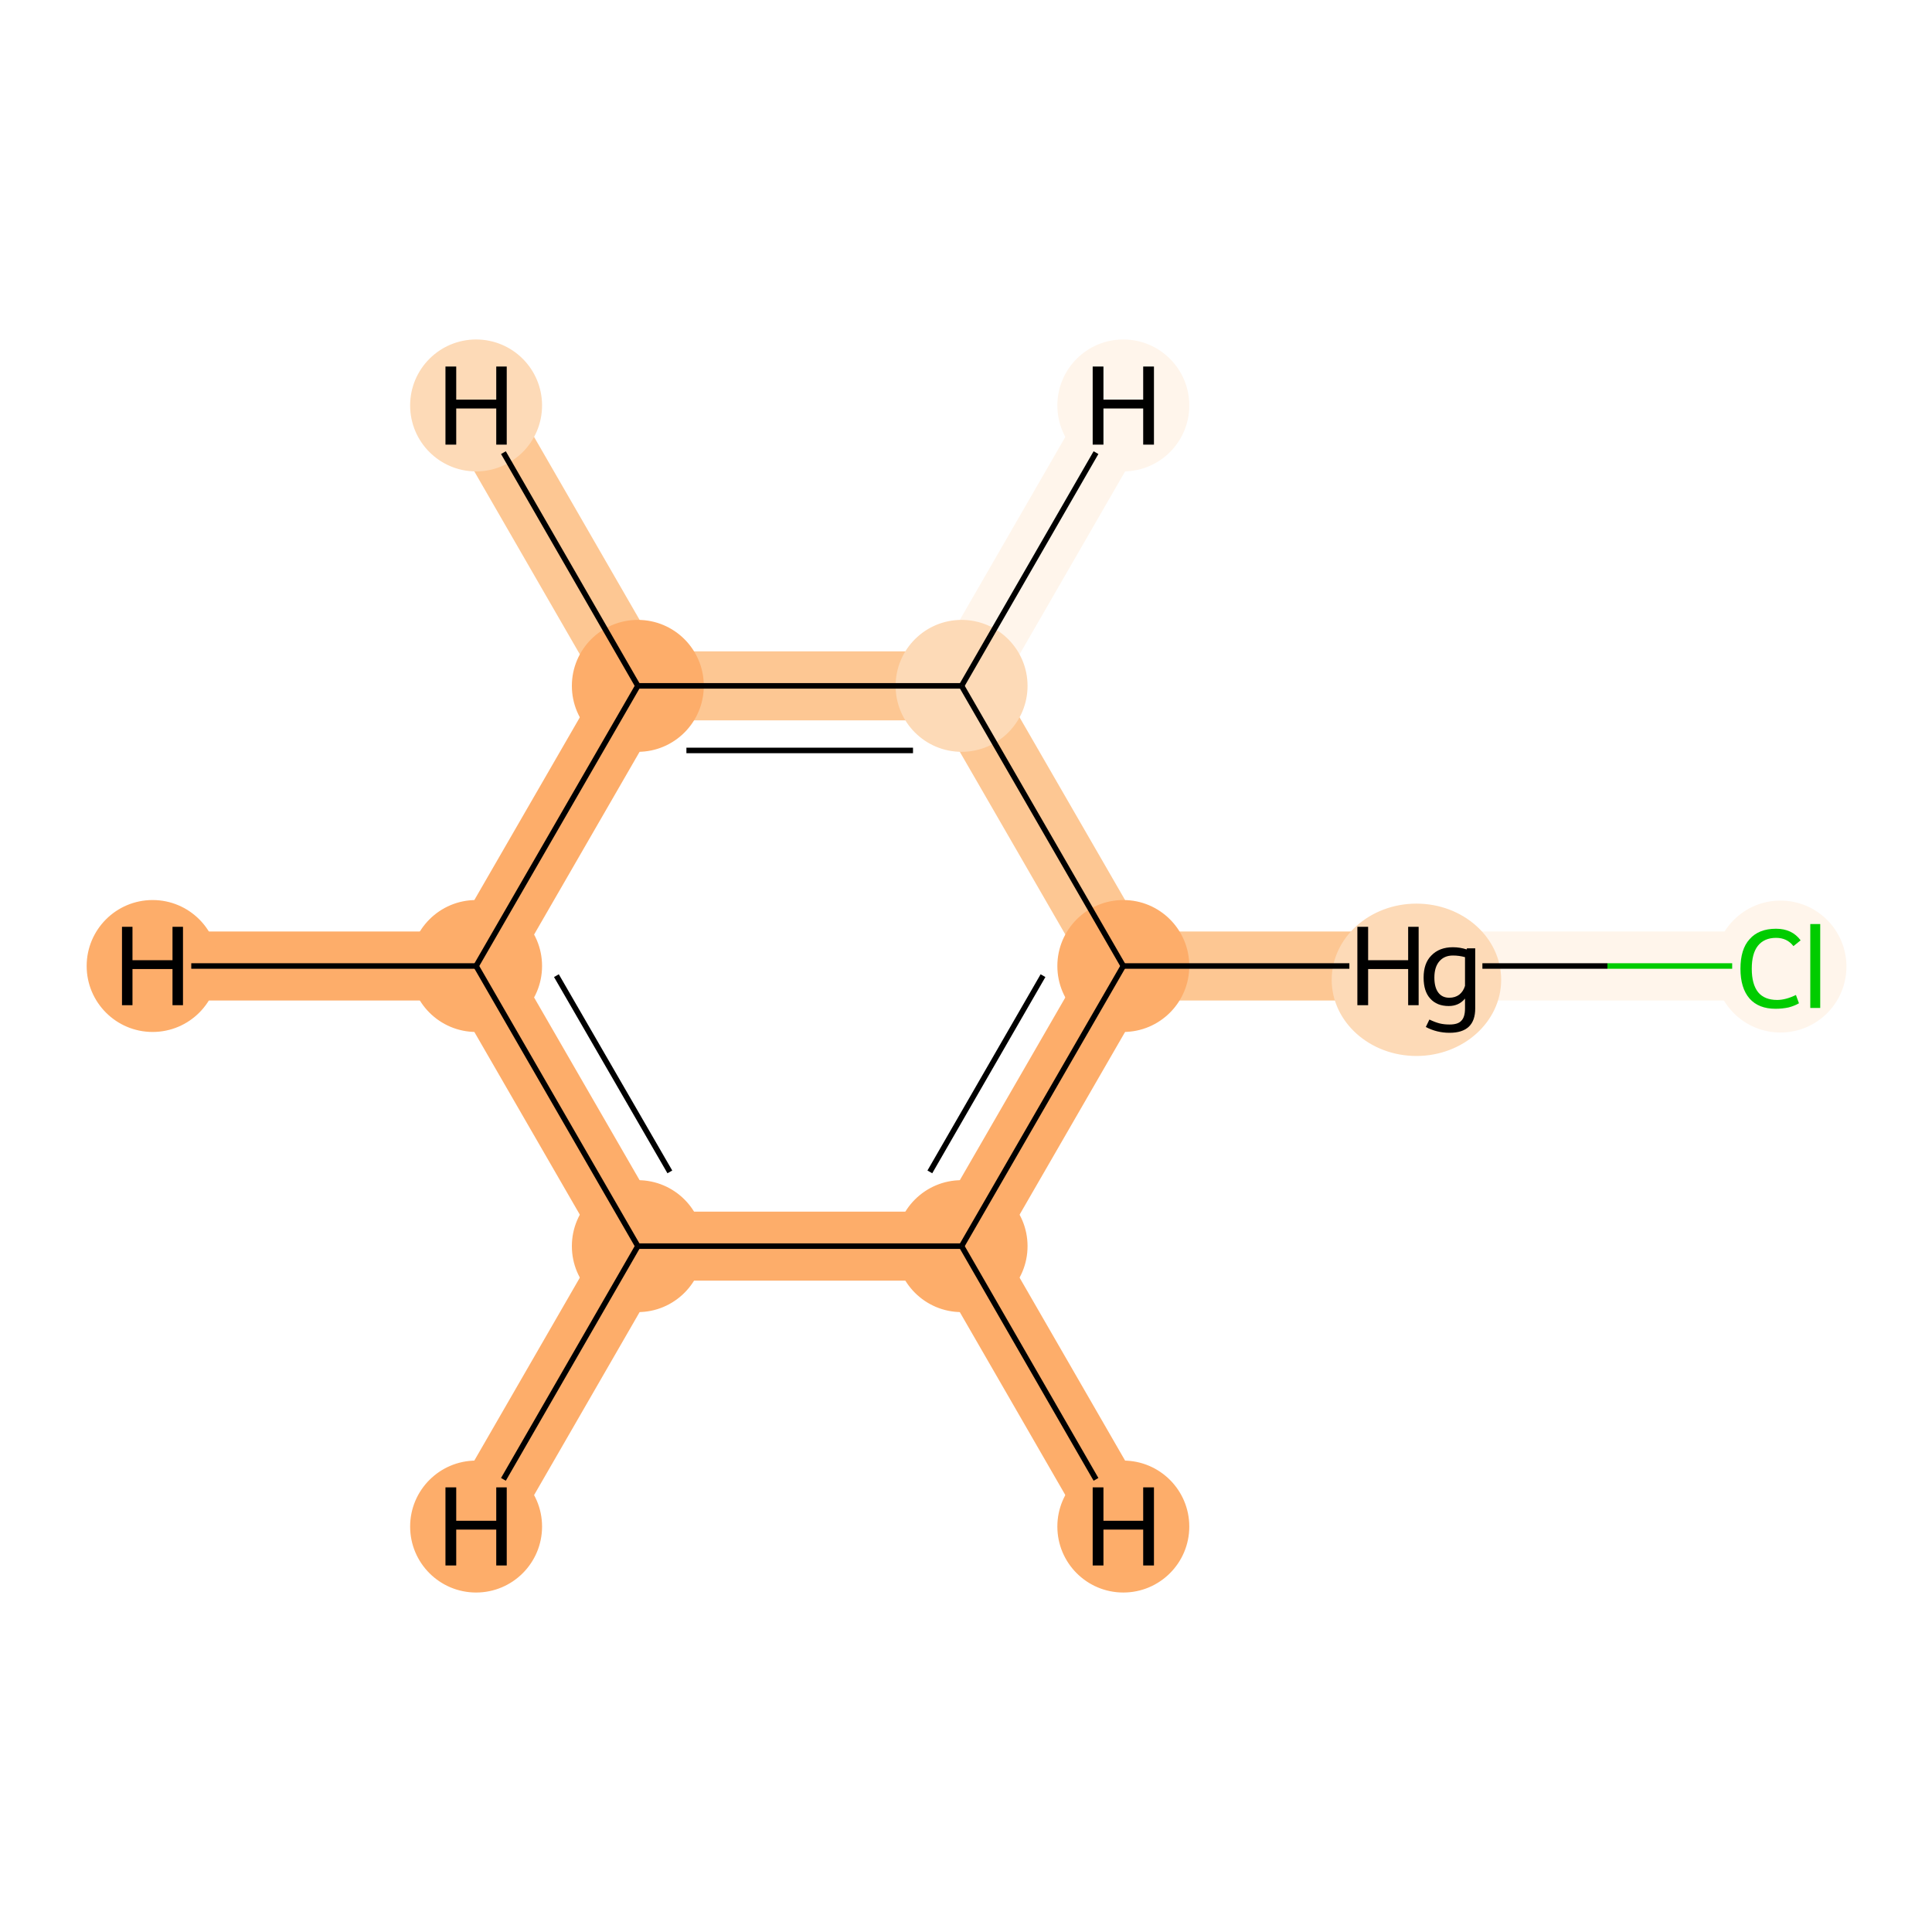 <?xml version='1.0' encoding='iso-8859-1'?>
<svg version='1.1' baseProfile='full'
              xmlns='http://www.w3.org/2000/svg'
                      xmlns:rdkit='http://www.rdkit.org/xml'
                      xmlns:xlink='http://www.w3.org/1999/xlink'
                  xml:space='preserve'
width='700px' height='700px' viewBox='0 0 700 700'>
<!-- END OF HEADER -->
<rect style='opacity:1.0;fill:#FFFFFF;stroke:none' width='700.0' height='700.0' x='0.0' y='0.0'> </rect>
<path d='M 641.5,350.0 L 524.3,350.0' style='fill:none;fill-rule:evenodd;stroke:#FFF5EB;stroke-width:25.0px;stroke-linecap:butt;stroke-linejoin:miter;stroke-opacity:1' />
<path d='M 524.3,350.0 L 407.0,350.0' style='fill:none;fill-rule:evenodd;stroke:#FDC793;stroke-width:25.0px;stroke-linecap:butt;stroke-linejoin:miter;stroke-opacity:1' />
<path d='M 407.0,350.0 L 348.4,451.5' style='fill:none;fill-rule:evenodd;stroke:#FDAD6A;stroke-width:25.0px;stroke-linecap:butt;stroke-linejoin:miter;stroke-opacity:1' />
<path d='M 407.0,350.0 L 348.4,248.5' style='fill:none;fill-rule:evenodd;stroke:#FDC793;stroke-width:25.0px;stroke-linecap:butt;stroke-linejoin:miter;stroke-opacity:1' />
<path d='M 348.4,451.5 L 231.1,451.5' style='fill:none;fill-rule:evenodd;stroke:#FDAD6A;stroke-width:25.0px;stroke-linecap:butt;stroke-linejoin:miter;stroke-opacity:1' />
<path d='M 348.4,451.5 L 407.0,553.1' style='fill:none;fill-rule:evenodd;stroke:#FDAD6A;stroke-width:25.0px;stroke-linecap:butt;stroke-linejoin:miter;stroke-opacity:1' />
<path d='M 231.1,451.5 L 172.5,350.0' style='fill:none;fill-rule:evenodd;stroke:#FDAD6A;stroke-width:25.0px;stroke-linecap:butt;stroke-linejoin:miter;stroke-opacity:1' />
<path d='M 231.1,451.5 L 172.5,553.1' style='fill:none;fill-rule:evenodd;stroke:#FDAD6A;stroke-width:25.0px;stroke-linecap:butt;stroke-linejoin:miter;stroke-opacity:1' />
<path d='M 172.5,350.0 L 231.1,248.5' style='fill:none;fill-rule:evenodd;stroke:#FDAD6A;stroke-width:25.0px;stroke-linecap:butt;stroke-linejoin:miter;stroke-opacity:1' />
<path d='M 172.5,350.0 L 55.3,350.0' style='fill:none;fill-rule:evenodd;stroke:#FDAD6A;stroke-width:25.0px;stroke-linecap:butt;stroke-linejoin:miter;stroke-opacity:1' />
<path d='M 231.1,248.5 L 348.4,248.5' style='fill:none;fill-rule:evenodd;stroke:#FDC793;stroke-width:25.0px;stroke-linecap:butt;stroke-linejoin:miter;stroke-opacity:1' />
<path d='M 231.1,248.5 L 172.5,146.9' style='fill:none;fill-rule:evenodd;stroke:#FDC793;stroke-width:25.0px;stroke-linecap:butt;stroke-linejoin:miter;stroke-opacity:1' />
<path d='M 348.4,248.5 L 407.0,146.9' style='fill:none;fill-rule:evenodd;stroke:#FFF5EB;stroke-width:25.0px;stroke-linecap:butt;stroke-linejoin:miter;stroke-opacity:1' />
<ellipse cx='645.1' cy='350.2' rx='23.4' ry='23.4'  style='fill:#FFF5EB;fill-rule:evenodd;stroke:#FFF5EB;stroke-width:1.0px;stroke-linecap:butt;stroke-linejoin:miter;stroke-opacity:1' />
<ellipse cx='513.2' cy='355.0' rx='30.2' ry='27.1'  style='fill:#FDDAB7;fill-rule:evenodd;stroke:#FDDAB7;stroke-width:1.0px;stroke-linecap:butt;stroke-linejoin:miter;stroke-opacity:1' />
<ellipse cx='407.0' cy='350.0' rx='23.4' ry='23.4'  style='fill:#FDAD6A;fill-rule:evenodd;stroke:#FDAD6A;stroke-width:1.0px;stroke-linecap:butt;stroke-linejoin:miter;stroke-opacity:1' />
<ellipse cx='348.4' cy='451.5' rx='23.4' ry='23.4'  style='fill:#FDAD6A;fill-rule:evenodd;stroke:#FDAD6A;stroke-width:1.0px;stroke-linecap:butt;stroke-linejoin:miter;stroke-opacity:1' />
<ellipse cx='231.1' cy='451.5' rx='23.4' ry='23.4'  style='fill:#FDAD6A;fill-rule:evenodd;stroke:#FDAD6A;stroke-width:1.0px;stroke-linecap:butt;stroke-linejoin:miter;stroke-opacity:1' />
<ellipse cx='172.5' cy='350.0' rx='23.4' ry='23.4'  style='fill:#FDAD6A;fill-rule:evenodd;stroke:#FDAD6A;stroke-width:1.0px;stroke-linecap:butt;stroke-linejoin:miter;stroke-opacity:1' />
<ellipse cx='231.1' cy='248.5' rx='23.4' ry='23.4'  style='fill:#FDAD6A;fill-rule:evenodd;stroke:#FDAD6A;stroke-width:1.0px;stroke-linecap:butt;stroke-linejoin:miter;stroke-opacity:1' />
<ellipse cx='348.4' cy='248.5' rx='23.4' ry='23.4'  style='fill:#FDDAB7;fill-rule:evenodd;stroke:#FDDAB7;stroke-width:1.0px;stroke-linecap:butt;stroke-linejoin:miter;stroke-opacity:1' />
<ellipse cx='407.0' cy='553.1' rx='23.4' ry='23.4'  style='fill:#FDAD6A;fill-rule:evenodd;stroke:#FDAD6A;stroke-width:1.0px;stroke-linecap:butt;stroke-linejoin:miter;stroke-opacity:1' />
<ellipse cx='172.5' cy='553.1' rx='23.4' ry='23.4'  style='fill:#FDAD6A;fill-rule:evenodd;stroke:#FDAD6A;stroke-width:1.0px;stroke-linecap:butt;stroke-linejoin:miter;stroke-opacity:1' />
<ellipse cx='55.3' cy='350.0' rx='23.4' ry='23.4'  style='fill:#FDAD6A;fill-rule:evenodd;stroke:#FDAD6A;stroke-width:1.0px;stroke-linecap:butt;stroke-linejoin:miter;stroke-opacity:1' />
<ellipse cx='172.5' cy='146.9' rx='23.4' ry='23.4'  style='fill:#FDDAB7;fill-rule:evenodd;stroke:#FDDAB7;stroke-width:1.0px;stroke-linecap:butt;stroke-linejoin:miter;stroke-opacity:1' />
<ellipse cx='407.0' cy='146.9' rx='23.4' ry='23.4'  style='fill:#FFF5EB;fill-rule:evenodd;stroke:#FFF5EB;stroke-width:1.0px;stroke-linecap:butt;stroke-linejoin:miter;stroke-opacity:1' />
<path class='bond-0 atom-0 atom-1' d='M 627.6,350.0 L 582.4,350.0' style='fill:none;fill-rule:evenodd;stroke:#00CC00;stroke-width:2.0px;stroke-linecap:butt;stroke-linejoin:miter;stroke-opacity:1' />
<path class='bond-0 atom-0 atom-1' d='M 582.4,350.0 L 537.1,350.0' style='fill:none;fill-rule:evenodd;stroke:#000000;stroke-width:2.0px;stroke-linecap:butt;stroke-linejoin:miter;stroke-opacity:1' />
<path class='bond-1 atom-1 atom-2' d='M 488.9,350.0 L 407.0,350.0' style='fill:none;fill-rule:evenodd;stroke:#000000;stroke-width:2.0px;stroke-linecap:butt;stroke-linejoin:miter;stroke-opacity:1' />
<path class='bond-2 atom-2 atom-3' d='M 407.0,350.0 L 348.4,451.5' style='fill:none;fill-rule:evenodd;stroke:#000000;stroke-width:2.0px;stroke-linecap:butt;stroke-linejoin:miter;stroke-opacity:1' />
<path class='bond-2 atom-2 atom-3' d='M 377.9,353.5 L 336.9,424.6' style='fill:none;fill-rule:evenodd;stroke:#000000;stroke-width:2.0px;stroke-linecap:butt;stroke-linejoin:miter;stroke-opacity:1' />
<path class='bond-7 atom-7 atom-2' d='M 348.4,248.5 L 407.0,350.0' style='fill:none;fill-rule:evenodd;stroke:#000000;stroke-width:2.0px;stroke-linecap:butt;stroke-linejoin:miter;stroke-opacity:1' />
<path class='bond-3 atom-3 atom-4' d='M 348.4,451.5 L 231.1,451.5' style='fill:none;fill-rule:evenodd;stroke:#000000;stroke-width:2.0px;stroke-linecap:butt;stroke-linejoin:miter;stroke-opacity:1' />
<path class='bond-8 atom-3 atom-8' d='M 348.4,451.5 L 397.1,536.0' style='fill:none;fill-rule:evenodd;stroke:#000000;stroke-width:2.0px;stroke-linecap:butt;stroke-linejoin:miter;stroke-opacity:1' />
<path class='bond-4 atom-4 atom-5' d='M 231.1,451.5 L 172.5,350.0' style='fill:none;fill-rule:evenodd;stroke:#000000;stroke-width:2.0px;stroke-linecap:butt;stroke-linejoin:miter;stroke-opacity:1' />
<path class='bond-4 atom-4 atom-5' d='M 242.7,424.6 L 201.6,353.5' style='fill:none;fill-rule:evenodd;stroke:#000000;stroke-width:2.0px;stroke-linecap:butt;stroke-linejoin:miter;stroke-opacity:1' />
<path class='bond-9 atom-4 atom-9' d='M 231.1,451.5 L 182.4,536.0' style='fill:none;fill-rule:evenodd;stroke:#000000;stroke-width:2.0px;stroke-linecap:butt;stroke-linejoin:miter;stroke-opacity:1' />
<path class='bond-5 atom-5 atom-6' d='M 172.5,350.0 L 231.1,248.5' style='fill:none;fill-rule:evenodd;stroke:#000000;stroke-width:2.0px;stroke-linecap:butt;stroke-linejoin:miter;stroke-opacity:1' />
<path class='bond-10 atom-5 atom-10' d='M 172.5,350.0 L 69.3,350.0' style='fill:none;fill-rule:evenodd;stroke:#000000;stroke-width:2.0px;stroke-linecap:butt;stroke-linejoin:miter;stroke-opacity:1' />
<path class='bond-6 atom-6 atom-7' d='M 231.1,248.5 L 348.4,248.5' style='fill:none;fill-rule:evenodd;stroke:#000000;stroke-width:2.0px;stroke-linecap:butt;stroke-linejoin:miter;stroke-opacity:1' />
<path class='bond-6 atom-6 atom-7' d='M 248.7,271.9 L 330.8,271.9' style='fill:none;fill-rule:evenodd;stroke:#000000;stroke-width:2.0px;stroke-linecap:butt;stroke-linejoin:miter;stroke-opacity:1' />
<path class='bond-11 atom-6 atom-11' d='M 231.1,248.5 L 182.4,164.0' style='fill:none;fill-rule:evenodd;stroke:#000000;stroke-width:2.0px;stroke-linecap:butt;stroke-linejoin:miter;stroke-opacity:1' />
<path class='bond-12 atom-7 atom-12' d='M 348.4,248.5 L 397.1,164.0' style='fill:none;fill-rule:evenodd;stroke:#000000;stroke-width:2.0px;stroke-linecap:butt;stroke-linejoin:miter;stroke-opacity:1' />
<path  class='atom-0' d='M 630.6 351.0
Q 630.6 343.9, 633.9 340.3
Q 637.2 336.5, 643.5 336.5
Q 649.3 336.5, 652.4 340.7
L 649.8 342.8
Q 647.5 339.8, 643.5 339.8
Q 639.2 339.8, 636.9 342.7
Q 634.7 345.5, 634.7 351.0
Q 634.7 356.6, 637.0 359.5
Q 639.3 362.3, 643.9 362.3
Q 647.0 362.3, 650.7 360.5
L 651.8 363.5
Q 650.3 364.4, 648.1 365.0
Q 645.8 365.5, 643.3 365.5
Q 637.2 365.5, 633.9 361.8
Q 630.6 358.0, 630.6 351.0
' fill='#00CC00'/>
<path  class='atom-0' d='M 655.9 334.8
L 659.5 334.8
L 659.5 365.2
L 655.9 365.2
L 655.9 334.8
' fill='#00CC00'/>
<path  class='atom-1' d='M 491.8 335.8
L 495.7 335.8
L 495.7 347.9
L 510.2 347.9
L 510.2 335.8
L 514.0 335.8
L 514.0 364.2
L 510.2 364.2
L 510.2 351.1
L 495.7 351.1
L 495.7 364.2
L 491.8 364.2
L 491.8 335.8
' fill='#000000'/>
<path  class='atom-1' d='M 534.5 343.6
L 534.5 365.4
Q 534.5 374.2, 525.2 374.2
Q 520.6 374.2, 516.6 372.1
L 517.9 369.4
Q 520.0 370.4, 521.6 370.8
Q 523.2 371.2, 525.2 371.2
Q 528.2 371.2, 529.4 369.9
Q 530.8 368.6, 530.8 365.4
L 530.8 361.8
Q 528.6 364.5, 524.9 364.5
Q 520.6 364.5, 518.2 361.8
Q 515.8 359.2, 515.8 354.2
Q 515.8 349.0, 518.6 346.2
Q 521.5 343.2, 526.4 343.2
Q 529.0 343.2, 531.4 344.0
L 531.5 343.6
L 534.5 343.6
M 525.1 361.5
Q 527.2 361.5, 528.7 360.4
Q 530.2 359.2, 530.8 357.2
L 530.8 346.8
Q 528.7 346.2, 526.4 346.2
Q 523.3 346.2, 521.5 348.3
Q 519.7 350.4, 519.7 354.2
Q 519.7 357.7, 521.1 359.6
Q 522.5 361.5, 525.1 361.5
' fill='#000000'/>
<path  class='atom-8' d='M 395.9 538.9
L 399.8 538.9
L 399.8 551.0
L 414.2 551.0
L 414.2 538.9
L 418.1 538.9
L 418.1 567.2
L 414.2 567.2
L 414.2 554.2
L 399.8 554.2
L 399.8 567.2
L 395.9 567.2
L 395.9 538.9
' fill='#000000'/>
<path  class='atom-9' d='M 161.4 538.9
L 165.3 538.9
L 165.3 551.0
L 179.8 551.0
L 179.8 538.9
L 183.6 538.9
L 183.6 567.2
L 179.8 567.2
L 179.8 554.2
L 165.3 554.2
L 165.3 567.2
L 161.4 567.2
L 161.4 538.9
' fill='#000000'/>
<path  class='atom-10' d='M 44.2 335.8
L 48.0 335.8
L 48.0 347.9
L 62.5 347.9
L 62.5 335.8
L 66.3 335.8
L 66.3 364.2
L 62.5 364.2
L 62.5 351.1
L 48.0 351.1
L 48.0 364.2
L 44.2 364.2
L 44.2 335.8
' fill='#000000'/>
<path  class='atom-11' d='M 161.4 132.8
L 165.3 132.8
L 165.3 144.8
L 179.8 144.8
L 179.8 132.8
L 183.6 132.8
L 183.6 161.1
L 179.8 161.1
L 179.8 148.0
L 165.3 148.0
L 165.3 161.1
L 161.4 161.1
L 161.4 132.8
' fill='#000000'/>
<path  class='atom-12' d='M 395.9 132.8
L 399.8 132.8
L 399.8 144.8
L 414.2 144.8
L 414.2 132.8
L 418.1 132.8
L 418.1 161.1
L 414.2 161.1
L 414.2 148.0
L 399.8 148.0
L 399.8 161.1
L 395.9 161.1
L 395.9 132.8
' fill='#000000'/>
</svg>
